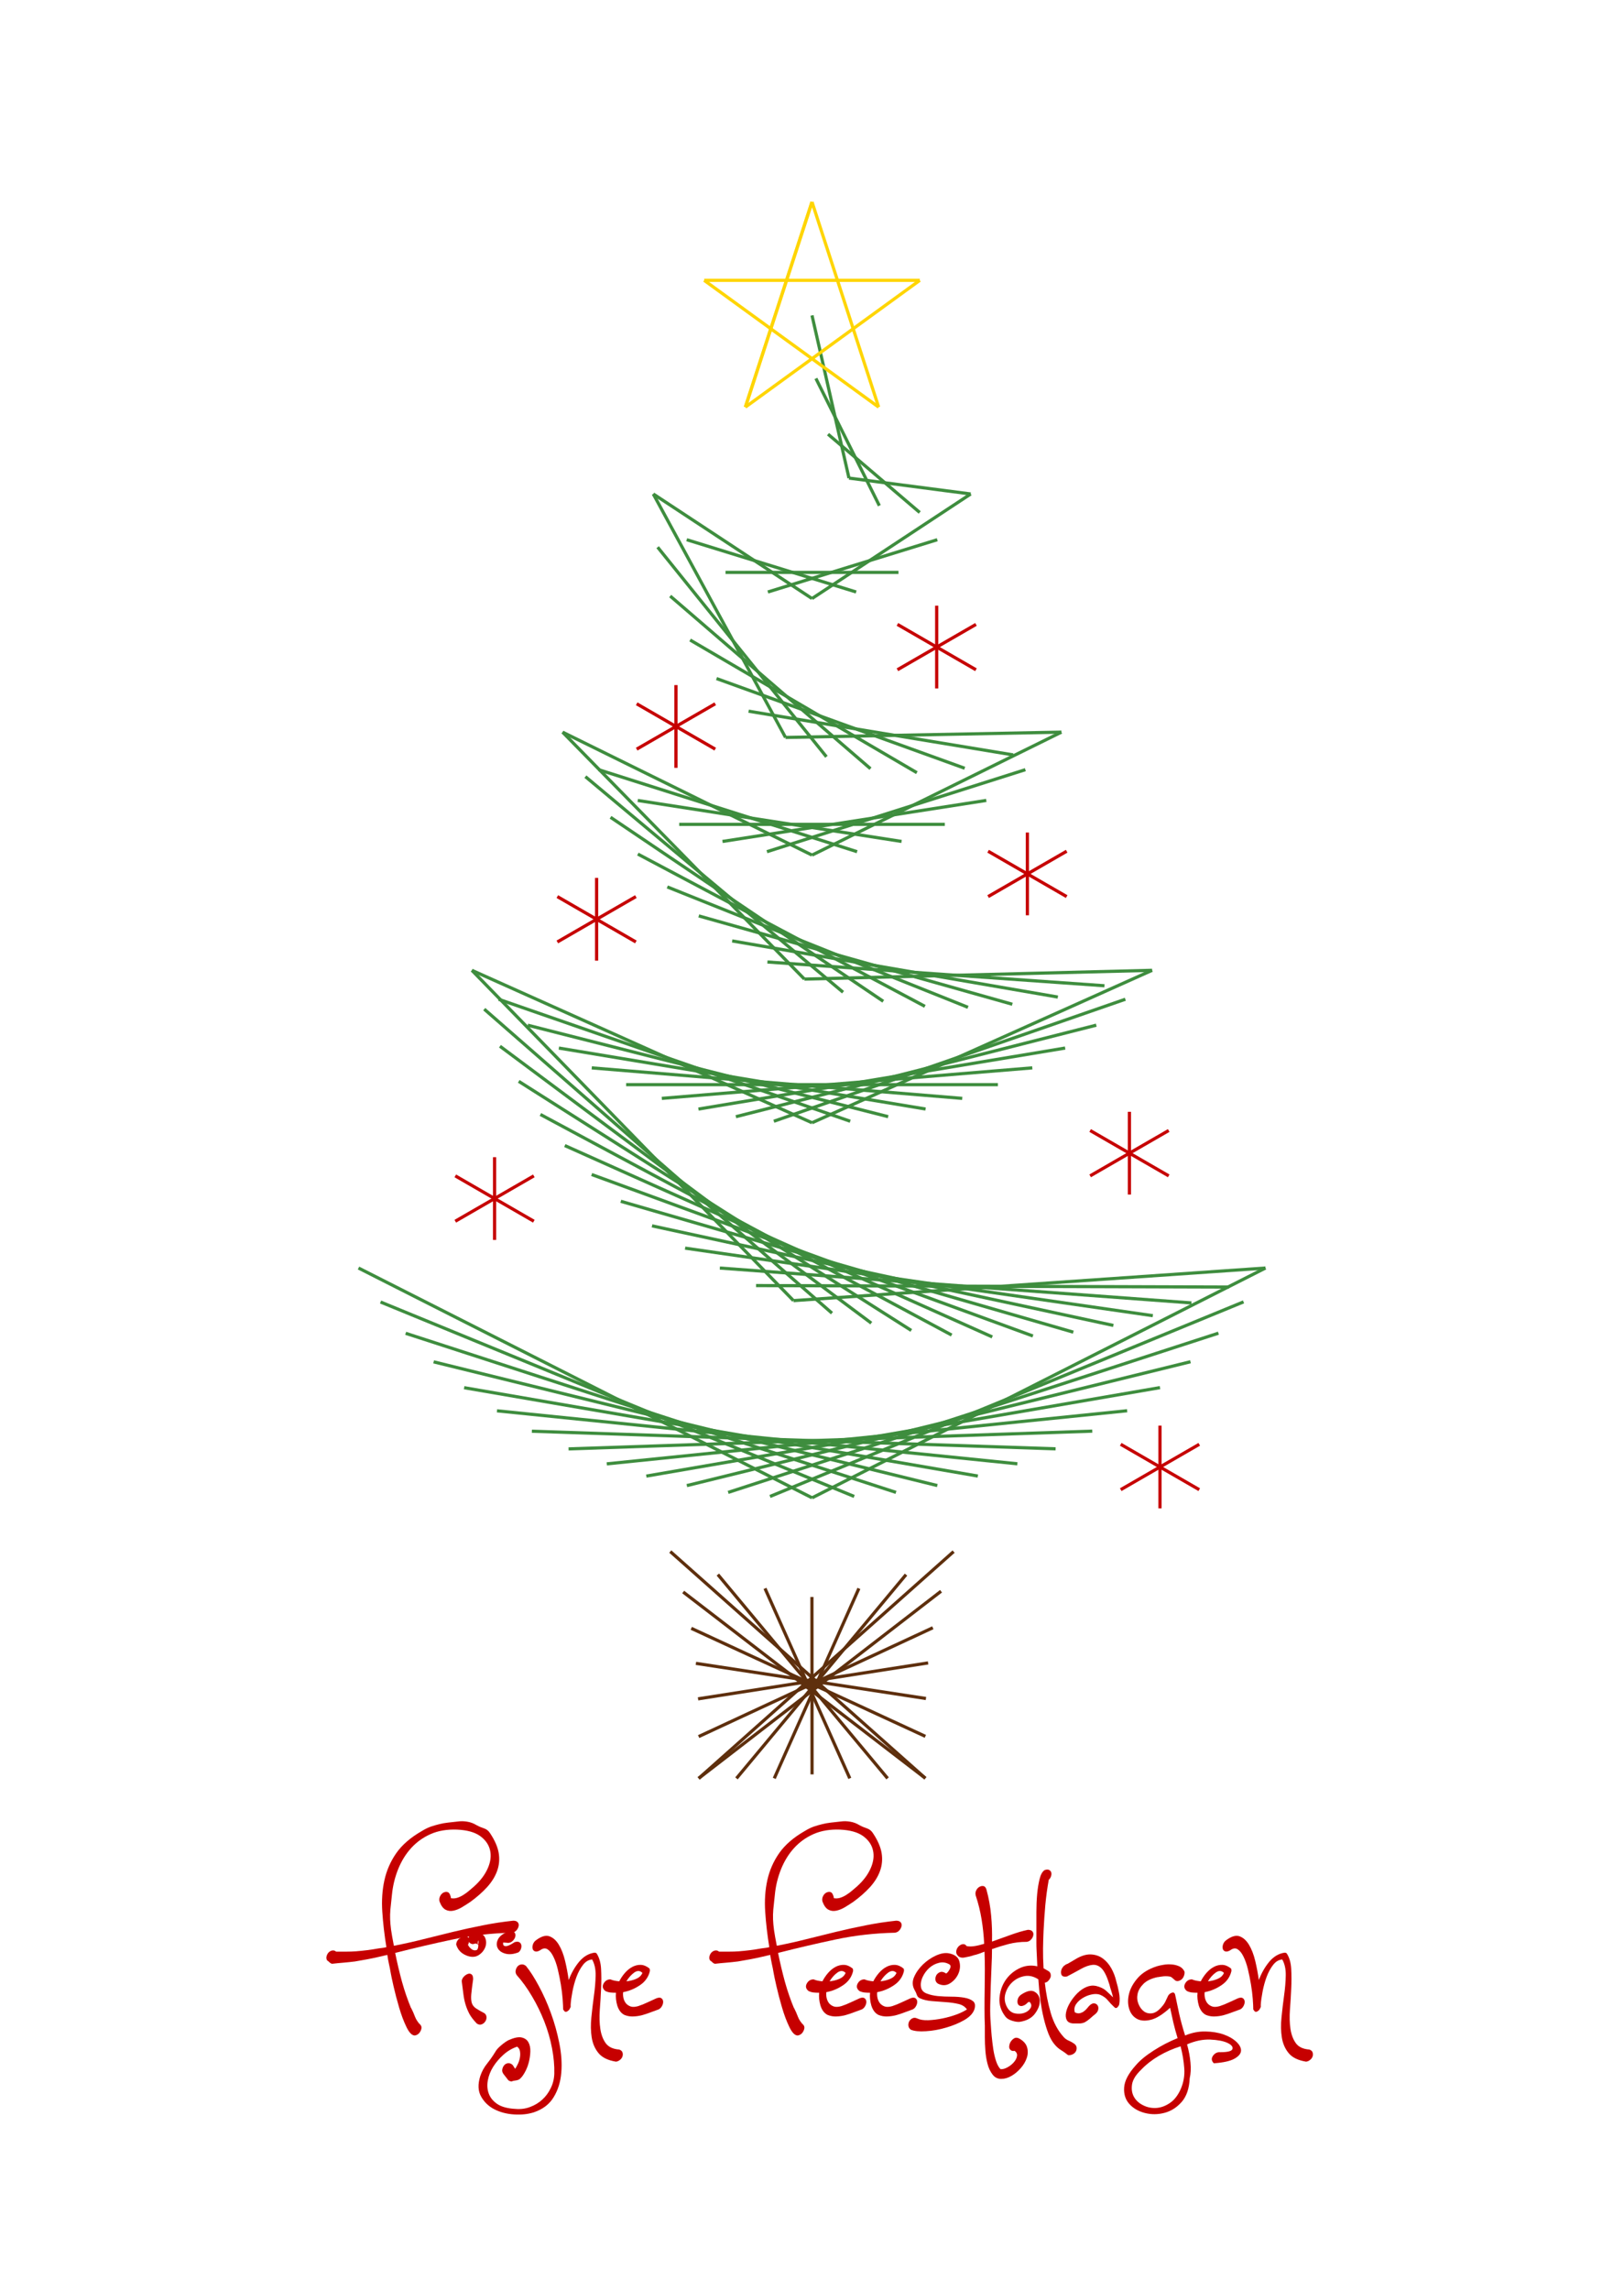 <?xml version="1.0" encoding="UTF-8"?>
<svg xmlns="http://www.w3.org/2000/svg" xmlns:xlink="http://www.w3.org/1999/xlink" width="297.64pt" height="419.53pt" viewBox="0 0 297.64 419.53" version="1.1">
<defs>
<g>
<symbol overflow="visible" id="glyph0-0">
<path style="stroke:none;" d=""/>
</symbol>
<symbol overflow="visible" id="glyph0-1">
<path style="stroke:none;" d="M 0.656 -11.719 C 0.457 -11.957 0.383 -12.223 0.438 -12.516 C 0.5 -12.816 0.617 -13.066 0.797 -13.266 C 0.984 -13.473 1.207 -13.602 1.469 -13.656 C 1.727 -13.719 1.977 -13.648 2.219 -13.453 C 2.812 -13.453 3.414 -13.453 4.031 -13.453 C 4.656 -13.453 5.266 -13.473 5.859 -13.516 C 7.297 -13.629 8.672 -13.805 9.984 -14.047 C 10.223 -14.086 10.461 -14.117 10.703 -14.141 C 10.941 -14.16 11.18 -14.207 11.422 -14.281 C 11.055 -16.551 10.805 -18.711 10.672 -20.766 C 10.535 -22.828 10.664 -24.754 11.062 -26.547 C 11.457 -28.336 12.18 -29.988 13.234 -31.5 C 14.297 -33.02 15.863 -34.375 17.938 -35.562 C 18.531 -35.926 19.086 -36.195 19.609 -36.375 C 20.129 -36.551 20.633 -36.695 21.125 -36.812 C 21.625 -36.938 22.145 -37.031 22.688 -37.094 C 23.227 -37.156 23.836 -37.223 24.516 -37.297 C 25.066 -37.379 25.641 -37.367 26.234 -37.266 C 26.836 -37.172 27.398 -36.961 27.922 -36.641 C 28.359 -36.398 28.816 -36.203 29.297 -36.047 C 29.773 -35.891 30.148 -35.594 30.422 -35.156 C 31.305 -33.832 31.836 -32.602 32.016 -31.469 C 32.191 -30.332 32.086 -29.242 31.703 -28.203 C 31.328 -27.172 30.711 -26.188 29.859 -25.25 C 29.004 -24.32 28 -23.438 26.844 -22.594 C 26.32 -22.238 25.789 -21.898 25.25 -21.578 C 24.719 -21.266 24.191 -21.055 23.672 -20.953 C 23.148 -20.848 22.672 -20.914 22.234 -21.156 C 21.797 -21.395 21.438 -21.895 21.156 -22.656 C 21.082 -22.977 21.113 -23.285 21.25 -23.578 C 21.395 -23.879 21.582 -24.098 21.812 -24.234 C 22.051 -24.379 22.301 -24.43 22.562 -24.391 C 22.82 -24.348 23.016 -24.129 23.141 -23.734 C 23.211 -23.578 23.25 -23.414 23.25 -23.25 C 23.613 -23.176 23.992 -23.195 24.391 -23.312 C 24.785 -23.438 25.172 -23.617 25.547 -23.859 C 25.93 -24.098 26.289 -24.363 26.625 -24.656 C 26.969 -24.957 27.258 -25.207 27.5 -25.406 C 28.656 -26.445 29.488 -27.551 30 -28.719 C 30.52 -29.895 30.66 -31 30.422 -32.031 C 30.18 -33.07 29.57 -33.941 28.594 -34.641 C 27.625 -35.336 26.223 -35.727 24.391 -35.812 C 22.555 -35.883 20.941 -35.613 19.547 -35 C 18.148 -34.383 16.953 -33.523 15.953 -32.422 C 14.961 -31.328 14.164 -30.031 13.562 -28.531 C 12.969 -27.039 12.594 -25.484 12.438 -23.859 C 12.312 -22.734 12.219 -21.844 12.156 -21.188 C 12.102 -20.531 12.086 -19.922 12.109 -19.359 C 12.129 -18.805 12.188 -18.172 12.281 -17.453 C 12.383 -16.734 12.555 -15.758 12.797 -14.531 C 14.629 -14.883 16.453 -15.289 18.266 -15.75 C 20.078 -16.207 21.891 -16.656 23.703 -17.094 C 25.516 -17.531 27.328 -17.926 29.141 -18.281 C 30.953 -18.645 32.797 -18.926 34.672 -19.125 C 35.066 -19.125 35.344 -19.023 35.5 -18.828 C 35.664 -18.629 35.719 -18.391 35.656 -18.109 C 35.594 -17.828 35.453 -17.566 35.234 -17.328 C 35.016 -17.098 34.75 -16.961 34.438 -16.922 C 30.688 -16.836 27.078 -16.426 23.609 -15.688 C 20.141 -14.957 16.613 -14.133 13.031 -13.219 C 13.395 -11.414 13.812 -9.656 14.281 -7.938 C 14.758 -6.227 15.32 -4.598 15.969 -3.047 C 15.926 -3.086 15.906 -3.117 15.906 -3.141 C 15.906 -3.16 15.926 -3.148 15.969 -3.109 C 16.238 -2.586 16.473 -2.055 16.672 -1.516 C 16.879 -0.984 17.203 -0.5 17.641 -0.062 C 17.91 0.219 17.926 0.598 17.688 1.078 C 17.457 1.555 17.102 1.832 16.625 1.906 C 16.102 1.906 15.594 1.383 15.094 0.344 C 14.594 -0.688 14.145 -1.879 13.75 -3.234 C 13.352 -4.586 13.016 -5.879 12.734 -7.109 C 12.453 -8.348 12.273 -9.188 12.203 -9.625 C 12.117 -10.145 12.016 -10.672 11.891 -11.203 C 11.773 -11.742 11.676 -12.297 11.594 -12.859 L 10.047 -12.5 C 9.328 -12.332 8.609 -12.18 7.891 -12.047 C 7.172 -11.91 6.43 -11.781 5.672 -11.656 C 4.992 -11.57 4.305 -11.5 3.609 -11.438 C 2.922 -11.383 2.219 -11.316 1.5 -11.234 C 1.332 -11.234 1.129 -11.352 0.891 -11.594 C 0.648 -11.832 0.57 -11.875 0.656 -11.719 Z M 17.156 -0.297 C 17.195 -0.297 17.227 -0.285 17.25 -0.266 C 17.27 -0.242 17.301 -0.234 17.344 -0.234 C 17.301 -0.273 17.258 -0.297 17.219 -0.297 Z M 17.156 -0.297 "/>
</symbol>
<symbol overflow="visible" id="glyph0-2">
<path style="stroke:none;" d="M 1.203 -16.141 C 1.754 -16.379 2.129 -16.32 2.328 -15.969 C 2.41 -16.238 2.57 -16.484 2.812 -16.703 C 3.051 -16.922 3.348 -17.031 3.703 -17.031 C 4.578 -16.914 5.133 -16.566 5.375 -15.984 C 5.613 -15.41 5.613 -14.82 5.375 -14.219 C 5.133 -13.625 4.719 -13.145 4.125 -12.781 C 3.531 -12.426 2.812 -12.41 1.969 -12.734 C 0.977 -13.129 0.344 -13.805 0.062 -14.766 C 0.102 -15.242 0.32 -15.625 0.719 -15.906 Z M 1.078 -8.078 C 1.117 -8.391 1.258 -8.664 1.5 -8.906 C 1.738 -9.145 1.977 -9.301 2.219 -9.375 C 2.457 -9.457 2.676 -9.43 2.875 -9.297 C 3.07 -9.16 3.172 -8.867 3.172 -8.422 C 3.004 -7.234 2.891 -6.305 2.828 -5.641 C 2.773 -4.984 2.805 -4.457 2.922 -4.062 C 3.047 -3.664 3.297 -3.336 3.672 -3.078 C 4.055 -2.816 4.586 -2.508 5.266 -2.156 C 5.504 -1.957 5.625 -1.707 5.625 -1.406 C 5.625 -1.102 5.531 -0.832 5.344 -0.594 C 5.164 -0.352 4.938 -0.191 4.656 -0.109 C 4.383 -0.035 4.109 -0.098 3.828 -0.297 C 3.223 -0.93 2.77 -1.523 2.469 -2.078 C 2.176 -2.641 1.941 -3.219 1.766 -3.812 C 1.586 -4.414 1.457 -5.066 1.375 -5.766 C 1.289 -6.461 1.191 -7.234 1.078 -8.078 Z M 3.109 -14.828 C 2.785 -14.867 2.547 -15.008 2.391 -15.25 C 2.391 -15.051 2.332 -14.867 2.219 -14.703 C 2.375 -14.391 2.598 -14.125 2.891 -13.906 C 3.191 -13.688 3.504 -13.633 3.828 -13.75 C 4.023 -13.863 4.125 -14.18 4.125 -14.703 C 4.008 -14.828 3.891 -14.891 3.766 -14.891 C 3.723 -14.891 3.703 -14.91 3.703 -14.953 C 3.66 -14.953 3.598 -14.941 3.516 -14.922 C 3.441 -14.898 3.305 -14.867 3.109 -14.828 Z M 4 -14.953 C 4.082 -14.867 4.125 -14.828 4.125 -14.828 C 4.164 -15.141 4.164 -15.348 4.125 -15.453 C 4.082 -15.555 4.039 -15.391 4 -14.953 Z M 4 -14.953 "/>
</symbol>
<symbol overflow="visible" id="glyph0-3">
<path style="stroke:none;" d="M 4.297 -9.141 C 4.098 -9.422 4.031 -9.711 4.094 -10.016 C 4.156 -10.316 4.273 -10.566 4.453 -10.766 C 4.629 -10.961 4.859 -11.078 5.141 -11.109 C 5.422 -11.148 5.703 -11.055 5.984 -10.828 C 6.734 -9.91 7.516 -8.691 8.328 -7.172 C 9.148 -5.66 9.891 -4.004 10.547 -2.203 C 11.203 -0.41 11.719 1.438 12.094 3.344 C 12.477 5.258 12.598 7.051 12.453 8.719 C 12.316 10.395 11.859 11.879 11.078 13.172 C 10.305 14.473 9.102 15.406 7.469 15.969 C 6.395 16.32 5.191 16.457 3.859 16.375 C 2.523 16.301 1.316 15.992 0.234 15.453 C -0.836 14.91 -1.66 14.129 -2.234 13.109 C -2.816 12.098 -2.867 10.836 -2.391 9.328 C -2.109 8.492 -1.688 7.727 -1.125 7.031 C -0.57 6.332 -0.078 5.625 0.359 4.906 C 0.555 4.539 0.914 4.141 1.438 3.703 C 1.957 3.266 2.414 2.945 2.812 2.75 C 3.801 2.312 4.582 2.148 5.156 2.266 C 5.738 2.391 6.16 2.68 6.422 3.141 C 6.68 3.598 6.801 4.164 6.781 4.844 C 6.758 5.52 6.66 6.195 6.484 6.875 C 6.305 7.551 6.055 8.164 5.734 8.719 C 5.422 9.281 5.102 9.68 4.781 9.922 C 4.582 10.047 4.332 10.125 4.031 10.156 C 3.738 10.195 3.488 10.258 3.281 10.344 C 3.082 10.258 2.984 10.227 2.984 10.25 C 2.984 10.27 2.906 10.223 2.75 10.109 L 1.859 8.969 C 1.648 8.688 1.578 8.395 1.641 8.094 C 1.703 7.801 1.82 7.551 2 7.344 C 2.176 7.145 2.406 7.023 2.688 6.984 C 2.969 6.953 3.25 7.055 3.531 7.297 L 4 8.016 C 4.164 7.773 4.336 7.461 4.516 7.078 C 4.691 6.703 4.812 6.316 4.875 5.922 C 4.938 5.523 4.938 5.145 4.875 4.781 C 4.812 4.426 4.641 4.148 4.359 3.953 C 3.441 4.266 2.602 4.758 1.844 5.438 C 1.094 6.113 0.469 6.848 -0.031 7.641 C -0.531 8.441 -0.859 9.281 -1.016 10.156 C -1.172 11.039 -1.109 11.848 -0.828 12.578 C -0.555 13.316 -0.035 13.945 0.734 14.469 C 1.516 14.988 2.625 15.285 4.062 15.359 C 5.02 15.441 5.914 15.32 6.75 15 C 7.594 14.688 8.332 14.238 8.969 13.656 C 9.602 13.082 10.117 12.383 10.516 11.562 C 10.922 10.75 11.141 9.863 11.172 8.906 C 11.211 7.438 11.07 5.875 10.75 4.219 C 10.438 2.562 9.961 0.926 9.328 -0.688 C 8.691 -2.301 7.941 -3.832 7.078 -5.281 C 6.223 -6.738 5.297 -8.023 4.297 -9.141 Z M 3.047 -17.281 C 3.441 -17.281 3.719 -17.176 3.875 -16.969 C 4.039 -16.77 4.094 -16.531 4.031 -16.25 C 3.977 -15.977 3.836 -15.723 3.609 -15.484 C 3.391 -15.242 3.125 -15.102 2.812 -15.062 C 2.656 -15.062 2.492 -15.07 2.328 -15.094 C 2.172 -15.113 1.992 -15.125 1.797 -15.125 C 1.754 -14.77 1.832 -14.562 2.031 -14.5 C 2.227 -14.438 2.457 -14.453 2.719 -14.547 C 2.977 -14.648 3.219 -14.77 3.438 -14.906 C 3.656 -15.051 3.805 -15.145 3.891 -15.188 C 4.242 -15.301 4.52 -15.305 4.719 -15.203 C 4.914 -15.109 5.047 -14.953 5.109 -14.734 C 5.172 -14.516 5.16 -14.273 5.078 -14.016 C 5.004 -13.754 4.848 -13.523 4.609 -13.328 C 3.691 -12.973 2.883 -12.895 2.188 -13.094 C 1.488 -13.289 1.02 -13.641 0.781 -14.141 C 0.539 -14.641 0.578 -15.188 0.891 -15.781 C 1.211 -16.375 1.93 -16.875 3.047 -17.281 Z M 3.047 -17.281 "/>
</symbol>
<symbol overflow="visible" id="glyph0-4">
<path style="stroke:none;" d="M 1.609 -13.688 C 1.254 -13.488 0.957 -13.426 0.719 -13.5 C 0.477 -13.582 0.328 -13.742 0.266 -13.984 C 0.203 -14.223 0.223 -14.492 0.328 -14.797 C 0.43 -15.098 0.617 -15.348 0.891 -15.547 C 1.848 -16.266 2.664 -16.504 3.344 -16.266 C 4.02 -16.023 4.598 -15.504 5.078 -14.703 C 5.555 -13.91 5.938 -12.926 6.219 -11.75 C 6.5 -10.57 6.719 -9.406 6.875 -8.25 C 7.352 -9.52 7.988 -10.633 8.781 -11.594 C 9.582 -12.551 10.52 -13.109 11.594 -13.266 C 11.789 -13.266 11.93 -13.207 12.016 -13.094 C 12.492 -12.332 12.758 -11.383 12.812 -10.25 C 12.875 -9.113 12.875 -7.914 12.812 -6.656 C 12.758 -5.406 12.68 -4.129 12.578 -2.828 C 12.484 -1.535 12.516 -0.363 12.672 0.688 C 12.828 1.738 13.156 2.613 13.656 3.312 C 14.156 4.008 14.984 4.398 16.141 4.484 C 16.461 4.598 16.66 4.773 16.734 5.016 C 16.816 5.254 16.816 5.492 16.734 5.734 C 16.66 5.973 16.516 6.18 16.297 6.359 C 16.078 6.547 15.828 6.66 15.547 6.703 C 14.066 6.461 13 5.941 12.344 5.141 C 11.688 4.348 11.27 3.391 11.094 2.266 C 10.914 1.148 10.895 -0.07 11.031 -1.406 C 11.164 -2.738 11.32 -4.062 11.5 -5.375 C 11.688 -6.695 11.789 -7.938 11.812 -9.094 C 11.832 -10.25 11.617 -11.223 11.172 -12.016 C 10.535 -11.973 9.977 -11.645 9.5 -11.031 C 9.02 -10.414 8.617 -9.676 8.297 -8.812 C 7.984 -7.957 7.738 -7.062 7.562 -6.125 C 7.383 -5.188 7.273 -4.398 7.234 -3.766 L 7.234 -3.234 L 7.172 -3.234 C 7.086 -2.91 6.895 -2.664 6.594 -2.5 C 6.301 -2.344 6.078 -2.445 5.922 -2.812 L 5.859 -2.812 C 5.859 -3.289 5.828 -3.945 5.766 -4.781 C 5.703 -5.613 5.594 -6.5 5.438 -7.438 C 5.281 -8.375 5.094 -9.301 4.875 -10.219 C 4.656 -11.133 4.383 -11.91 4.062 -12.547 C 3.75 -13.191 3.391 -13.641 2.984 -13.891 C 2.586 -14.148 2.129 -14.082 1.609 -13.688 Z M 1.609 -13.688 "/>
</symbol>
<symbol overflow="visible" id="glyph0-5">
<path style="stroke:none;" d="M 0.891 -6.219 C 0.379 -6.613 0.258 -7.07 0.531 -7.594 C 0.812 -8.113 1.234 -8.375 1.797 -8.375 C 2.148 -8.207 2.688 -8.086 3.406 -8.016 C 3.688 -8.566 4.035 -9.082 4.453 -9.562 C 4.867 -10.039 5.328 -10.41 5.828 -10.672 C 6.328 -10.93 6.844 -11.051 7.375 -11.031 C 7.914 -11.008 8.445 -10.781 8.969 -10.344 C 9.008 -10.258 9.031 -10.117 9.031 -9.922 C 8.789 -8.848 8.191 -7.984 7.234 -7.328 C 6.273 -6.672 5.238 -6.238 4.125 -6.031 C 4.082 -5.719 4.098 -5.367 4.172 -4.984 C 4.254 -4.609 4.406 -4.281 4.625 -4 C 4.852 -3.727 5.145 -3.531 5.5 -3.406 C 5.852 -3.289 6.312 -3.312 6.875 -3.469 C 7.469 -3.664 8.035 -3.895 8.578 -4.156 C 9.117 -4.414 9.664 -4.664 10.219 -4.906 C 10.625 -5.062 10.926 -5.066 11.125 -4.922 C 11.32 -4.785 11.43 -4.586 11.453 -4.328 C 11.473 -4.078 11.41 -3.812 11.266 -3.531 C 11.129 -3.25 10.922 -3.031 10.641 -2.875 C 10.16 -2.707 9.66 -2.523 9.141 -2.328 C 8.629 -2.129 8.113 -1.957 7.594 -1.812 C 7.07 -1.676 6.531 -1.598 5.969 -1.578 C 5.414 -1.555 4.879 -1.648 4.359 -1.859 C 4.047 -2.016 3.781 -2.238 3.562 -2.531 C 3.344 -2.832 3.172 -3.18 3.047 -3.578 C 2.93 -3.984 2.852 -4.383 2.812 -4.781 C 2.77 -5.176 2.77 -5.555 2.812 -5.922 C 2.445 -5.922 2.102 -5.938 1.781 -5.969 C 1.469 -6.008 1.172 -6.094 0.891 -6.219 Z M 7.656 -9.562 C 7.219 -10 6.719 -10.02 6.156 -9.625 C 5.602 -9.227 5.125 -8.691 4.719 -8.016 C 5.395 -8.086 6.004 -8.242 6.547 -8.484 C 7.086 -8.723 7.457 -9.082 7.656 -9.562 Z M 7.656 -9.562 "/>
</symbol>
<symbol overflow="visible" id="glyph0-6">
<path style="stroke:none;" d="M 5.5 -7.594 C 5.219 -7.789 5.066 -8.035 5.047 -8.328 C 5.023 -8.629 5.082 -8.898 5.219 -9.141 C 5.363 -9.379 5.566 -9.555 5.828 -9.672 C 6.086 -9.797 6.379 -9.781 6.703 -9.625 L 7 -9.453 C 7.195 -9.523 7.414 -9.781 7.656 -10.219 C 7.895 -10.656 7.875 -10.957 7.594 -11.125 C 7 -11.477 6.367 -11.57 5.703 -11.406 C 5.047 -11.25 4.457 -10.941 3.938 -10.484 C 3.426 -10.023 3.02 -9.477 2.719 -8.844 C 2.414 -8.207 2.305 -7.594 2.391 -7 C 2.473 -6.438 2.812 -6.035 3.406 -5.797 C 4 -5.555 4.695 -5.395 5.5 -5.312 C 6.301 -5.238 7.141 -5.203 8.016 -5.203 C 8.891 -5.203 9.664 -5.141 10.344 -5.016 C 11.02 -4.898 11.547 -4.691 11.922 -4.391 C 12.305 -4.098 12.398 -3.609 12.203 -2.922 C 11.961 -2.172 11.344 -1.504 10.344 -0.922 C 9.344 -0.348 8.223 0.113 6.984 0.469 C 5.754 0.832 4.531 1.051 3.312 1.125 C 2.102 1.207 1.176 1.113 0.531 0.844 C 0.258 0.633 0.113 0.379 0.094 0.078 C 0.07 -0.211 0.129 -0.477 0.266 -0.719 C 0.41 -0.957 0.609 -1.133 0.859 -1.25 C 1.117 -1.375 1.41 -1.359 1.734 -1.203 C 2.254 -0.961 2.93 -0.859 3.766 -0.891 C 4.598 -0.93 5.461 -1.039 6.359 -1.219 C 7.266 -1.406 8.113 -1.645 8.906 -1.938 C 9.707 -2.238 10.348 -2.551 10.828 -2.875 C 10.461 -3.383 9.93 -3.719 9.234 -3.875 C 8.535 -4.039 7.766 -4.148 6.922 -4.203 C 6.086 -4.266 5.254 -4.328 4.422 -4.391 C 3.586 -4.453 2.852 -4.625 2.219 -4.906 C 1.938 -5.02 1.742 -5.227 1.641 -5.531 C 1.547 -5.832 1.414 -6.117 1.25 -6.391 C 0.812 -7.148 0.77 -7.945 1.125 -8.781 C 1.488 -9.625 2.031 -10.395 2.75 -11.094 C 3.469 -11.789 4.266 -12.336 5.141 -12.734 C 6.016 -13.129 6.789 -13.27 7.469 -13.156 C 8.551 -12.957 9.203 -12.477 9.422 -11.719 C 9.641 -10.957 9.586 -10.195 9.266 -9.438 C 8.941 -8.688 8.43 -8.094 7.734 -7.656 C 7.047 -7.219 6.301 -7.195 5.5 -7.594 Z M 5.5 -7.594 "/>
</symbol>
<symbol overflow="visible" id="glyph0-7">
<path style="stroke:none;" d="M 0.594 -13.094 C 0.52 -13.375 0.539 -13.648 0.656 -13.922 C 0.781 -14.203 0.953 -14.422 1.172 -14.578 C 1.391 -14.742 1.617 -14.828 1.859 -14.828 C 2.098 -14.828 2.297 -14.707 2.453 -14.469 C 2.891 -14.383 3.375 -14.383 3.906 -14.469 C 4.445 -14.551 5.035 -14.691 5.672 -14.891 C 5.598 -16.398 5.441 -17.891 5.203 -19.359 C 4.961 -20.836 4.602 -22.297 4.125 -23.734 C 4.039 -24.055 4.066 -24.363 4.203 -24.656 C 4.348 -24.957 4.539 -25.176 4.781 -25.312 C 5.02 -25.457 5.27 -25.508 5.531 -25.469 C 5.789 -25.426 5.977 -25.207 6.094 -24.812 C 6.531 -23.219 6.816 -21.629 6.953 -20.047 C 7.098 -18.473 7.148 -16.891 7.109 -15.297 C 8.266 -15.703 9.41 -16.113 10.547 -16.531 C 11.68 -16.945 12.727 -17.254 13.688 -17.453 C 14.082 -17.453 14.359 -17.352 14.516 -17.156 C 14.68 -16.957 14.734 -16.719 14.672 -16.438 C 14.617 -16.156 14.477 -15.895 14.25 -15.656 C 14.031 -15.414 13.766 -15.281 13.453 -15.25 C 12.297 -15.25 11.207 -15.117 10.188 -14.859 C 9.176 -14.598 8.148 -14.285 7.109 -13.922 C 7.109 -12.93 7.078 -11.848 7.016 -10.672 C 6.961 -9.492 6.914 -8.305 6.875 -7.109 C 6.832 -5.922 6.801 -4.738 6.781 -3.562 C 6.758 -2.383 6.789 -1.297 6.875 -0.297 C 6.914 0.379 6.973 1.133 7.047 1.969 C 7.129 2.812 7.227 3.629 7.344 4.422 C 7.469 5.223 7.641 5.953 7.859 6.609 C 8.078 7.266 8.348 7.754 8.672 8.078 C 9.066 8.109 9.492 7.992 9.953 7.734 C 10.41 7.484 10.797 7.176 11.109 6.812 C 11.43 6.457 11.625 6.078 11.688 5.672 C 11.75 5.273 11.598 4.957 11.234 4.719 C 10.879 4.801 10.602 4.711 10.406 4.453 C 10.207 4.191 10.207 3.801 10.406 3.281 L 10.578 2.984 C 10.773 2.711 10.992 2.516 11.234 2.391 C 11.473 2.273 11.754 2.297 12.078 2.453 C 12.867 2.891 13.352 3.426 13.531 4.062 C 13.719 4.695 13.703 5.344 13.484 6 C 13.266 6.664 12.895 7.297 12.375 7.891 C 11.852 8.484 11.285 8.957 10.672 9.312 C 10.055 9.676 9.426 9.859 8.781 9.859 C 8.145 9.859 7.629 9.602 7.234 9.094 C 6.797 8.531 6.477 7.859 6.281 7.078 C 6.082 6.305 5.953 5.5 5.891 4.656 C 5.828 3.82 5.797 3.004 5.797 2.203 C 5.797 1.41 5.797 0.719 5.797 0.125 C 5.754 -0.832 5.734 -1.898 5.734 -3.078 C 5.734 -4.254 5.742 -5.438 5.766 -6.625 C 5.785 -7.82 5.797 -9.008 5.797 -10.188 C 5.797 -11.363 5.773 -12.453 5.734 -13.453 C 5.422 -13.328 5.094 -13.203 4.75 -13.078 C 4.414 -12.961 4.086 -12.867 3.766 -12.797 C 3.285 -12.629 2.707 -12.488 2.031 -12.375 C 1.352 -12.258 0.875 -12.5 0.594 -13.094 Z M 0.594 -13.094 "/>
</symbol>
<symbol overflow="visible" id="glyph0-8">
<path style="stroke:none;" d="M 8.375 -28.391 C 8.727 -28.516 9.004 -28.523 9.203 -28.422 C 9.398 -28.328 9.531 -28.176 9.594 -27.969 C 9.656 -27.77 9.645 -27.539 9.562 -27.281 C 9.488 -27.031 9.348 -26.805 9.141 -26.609 C 8.867 -25.086 8.66 -23.562 8.516 -22.031 C 8.379 -20.5 8.27 -18.895 8.188 -17.219 C 8.145 -16.258 8.113 -15.203 8.094 -14.047 C 8.082 -12.891 8.113 -11.676 8.188 -10.406 L 9.141 -9.859 C 9.348 -9.703 9.469 -9.504 9.5 -9.266 C 9.539 -9.023 9.508 -8.805 9.406 -8.609 C 9.312 -8.41 9.18 -8.227 9.016 -8.062 C 8.859 -7.906 8.66 -7.805 8.422 -7.766 C 8.629 -5.859 8.988 -4.016 9.5 -2.234 C 10.02 -0.461 10.801 1 11.844 2.156 C 12.113 2.469 12.438 2.703 12.812 2.859 C 13.195 3.023 13.551 3.227 13.875 3.469 C 14.113 3.664 14.238 3.895 14.25 4.156 C 14.27 4.414 14.211 4.656 14.078 4.875 C 13.941 5.094 13.742 5.258 13.484 5.375 C 13.223 5.5 12.953 5.539 12.672 5.5 C 12.273 5.176 11.867 4.883 11.453 4.625 C 11.035 4.375 10.664 4.066 10.344 3.703 C 9.863 3.18 9.453 2.492 9.109 1.641 C 8.773 0.785 8.477 -0.176 8.219 -1.25 C 7.957 -2.332 7.75 -3.477 7.594 -4.688 C 7.438 -5.906 7.316 -7.133 7.234 -8.375 C 6.398 -8.926 5.551 -9.125 4.688 -8.969 C 3.832 -8.812 3.094 -8.441 2.469 -7.859 C 1.852 -7.285 1.426 -6.578 1.188 -5.734 C 0.957 -4.898 1.062 -4.082 1.5 -3.281 C 1.852 -2.645 2.336 -2.266 2.953 -2.141 C 3.578 -2.023 4.145 -2.055 4.656 -2.234 C 5.176 -2.422 5.555 -2.711 5.797 -3.109 C 6.035 -3.504 5.977 -3.883 5.625 -4.25 C 5.457 -4.25 5.312 -4.176 5.188 -4.031 C 5.07 -3.895 4.938 -3.785 4.781 -3.703 C 4.426 -3.504 4.129 -3.441 3.891 -3.516 C 3.648 -3.598 3.5 -3.758 3.438 -4 C 3.375 -4.238 3.391 -4.508 3.484 -4.812 C 3.586 -5.113 3.781 -5.363 4.062 -5.562 C 5.133 -6.281 5.969 -6.457 6.562 -6.094 C 7.164 -5.738 7.477 -5.191 7.5 -4.453 C 7.52 -3.711 7.227 -2.93 6.625 -2.109 C 6.031 -1.297 5.098 -0.789 3.828 -0.594 C 3.461 -0.551 2.988 -0.617 2.406 -0.797 C 1.832 -0.984 1.43 -1.234 1.203 -1.547 C 0.398 -2.586 0.035 -3.707 0.109 -4.906 C 0.191 -6.102 0.539 -7.176 1.156 -8.125 C 1.781 -9.082 2.617 -9.828 3.672 -10.359 C 4.734 -10.898 5.859 -11.035 7.047 -10.766 C 7.016 -11.484 6.988 -12.051 6.969 -12.469 C 6.945 -12.883 6.926 -13.312 6.906 -13.75 C 6.883 -14.188 6.875 -14.68 6.875 -15.234 C 6.875 -15.797 6.875 -16.555 6.875 -17.516 C 6.875 -18.473 6.875 -19.531 6.875 -20.688 C 6.875 -21.844 6.922 -22.945 7.016 -24 C 7.117 -25.062 7.27 -25.988 7.469 -26.781 C 7.664 -27.582 7.969 -28.117 8.375 -28.391 Z M 8.375 -28.391 "/>
</symbol>
<symbol overflow="visible" id="glyph0-9">
<path style="stroke:none;" d="M 1.141 -10.938 C 1.254 -11.062 1.43 -11.16 1.672 -11.234 L 3.406 -12.25 C 4.363 -12.77 5.238 -13 6.031 -12.938 C 6.832 -12.883 7.531 -12.633 8.125 -12.188 C 8.727 -11.75 9.238 -11.16 9.656 -10.422 C 10.07 -9.691 10.379 -8.891 10.578 -8.016 C 10.773 -7.367 10.941 -6.676 11.078 -5.938 C 11.223 -5.207 11.238 -4.504 11.125 -3.828 C 11.082 -3.629 10.969 -3.438 10.781 -3.25 C 10.602 -3.07 10.414 -3.082 10.219 -3.281 C 9.781 -3.688 9.379 -4.109 9.016 -4.547 C 8.66 -4.984 8.188 -5.32 7.594 -5.562 C 7.156 -5.719 6.645 -5.734 6.062 -5.609 C 5.488 -5.492 4.941 -5.273 4.422 -4.953 C 3.898 -4.641 3.488 -4.254 3.188 -3.797 C 2.895 -3.336 2.828 -2.848 2.984 -2.328 C 3.305 -2.172 3.602 -2.117 3.875 -2.172 C 4.156 -2.234 4.406 -2.344 4.625 -2.5 C 4.852 -2.664 5.055 -2.859 5.234 -3.078 C 5.41 -3.297 5.578 -3.484 5.734 -3.641 C 6.055 -3.922 6.348 -4.031 6.609 -3.969 C 6.867 -3.914 7.055 -3.785 7.172 -3.578 C 7.297 -3.379 7.328 -3.129 7.266 -2.828 C 7.203 -2.535 7.031 -2.27 6.75 -2.031 C 6.438 -1.789 6.129 -1.531 5.828 -1.25 C 5.523 -0.977 5.195 -0.738 4.844 -0.531 C 4.52 -0.375 4.176 -0.297 3.812 -0.297 C 3.457 -0.297 3.082 -0.297 2.688 -0.297 C 2.094 -0.336 1.695 -0.547 1.5 -0.922 C 1.301 -1.305 1.258 -1.773 1.375 -2.328 C 1.488 -2.891 1.734 -3.488 2.109 -4.125 C 2.492 -4.758 2.938 -5.328 3.438 -5.828 C 3.938 -6.328 4.484 -6.707 5.078 -6.969 C 5.68 -7.227 6.281 -7.297 6.875 -7.172 C 7.676 -6.973 8.285 -6.68 8.703 -6.297 C 9.117 -5.922 9.547 -5.516 9.984 -5.078 C 9.898 -5.473 9.789 -5.867 9.656 -6.266 C 9.52 -6.672 9.41 -7.051 9.328 -7.406 C 8.891 -8.844 8.422 -9.82 7.922 -10.344 C 7.422 -10.863 6.852 -11.094 6.219 -11.031 C 5.582 -10.969 4.875 -10.719 4.094 -10.281 C 3.312 -9.844 2.461 -9.383 1.547 -8.906 C 0.91 -8.789 0.551 -8.961 0.469 -9.422 C 0.395 -9.879 0.52 -10.305 0.844 -10.703 L 1.078 -10.938 Z M 1.141 -10.938 "/>
</symbol>
<symbol overflow="visible" id="glyph0-10">
<path style="stroke:none;" d="M 10.469 -9.797 C 10.5 -9.523 10.461 -9.258 10.359 -9 C 10.266 -8.738 10.117 -8.523 9.922 -8.359 C 9.723 -8.203 9.504 -8.102 9.266 -8.062 C 9.023 -8.031 8.805 -8.113 8.609 -8.312 C 8.566 -8.352 8.469 -8.441 8.312 -8.578 C 8.156 -8.711 8.035 -8.801 7.953 -8.844 C 7.828 -8.883 7.645 -8.914 7.406 -8.938 C 7.164 -8.957 6.914 -8.957 6.656 -8.938 C 6.406 -8.914 6.172 -8.883 5.953 -8.844 C 5.734 -8.801 5.582 -8.781 5.5 -8.781 C 4.383 -8.539 3.535 -8.133 2.953 -7.562 C 2.379 -6.988 2.02 -6.379 1.875 -5.734 C 1.738 -5.098 1.789 -4.477 2.031 -3.875 C 2.27 -3.281 2.609 -2.82 3.047 -2.5 C 3.484 -2.188 4 -2.078 4.594 -2.172 C 5.195 -2.273 5.816 -2.727 6.453 -3.531 C 6.691 -3.812 6.879 -4.109 7.016 -4.422 C 7.16 -4.742 7.312 -5.062 7.469 -5.375 C 7.633 -5.656 7.875 -5.844 8.188 -5.938 C 8.508 -6.039 8.707 -5.875 8.781 -5.438 C 8.988 -4.406 9.227 -3.27 9.5 -2.031 C 9.781 -0.789 10.141 0.52 10.578 1.906 C 11.816 1.395 13.051 1.148 14.281 1.172 C 15.52 1.191 16.625 1.367 17.594 1.703 C 18.57 2.047 19.359 2.492 19.953 3.047 C 20.555 3.609 20.848 4.156 20.828 4.688 C 20.805 5.227 20.406 5.719 19.625 6.156 C 18.852 6.594 17.594 6.875 15.844 7 C 15.406 6.562 15.352 6.102 15.688 5.625 C 16.031 5.145 16.477 4.926 17.031 4.969 C 18.426 4.969 19.172 4.766 19.266 4.359 C 19.367 3.961 19.051 3.594 18.312 3.25 C 17.582 2.914 16.539 2.719 15.188 2.656 C 13.832 2.602 12.414 2.895 10.938 3.531 C 11.258 4.688 11.469 5.801 11.562 6.875 C 11.664 7.945 11.617 8.906 11.422 9.75 C 11.336 11.613 10.848 13.055 9.953 14.078 C 9.055 15.098 8.008 15.766 6.812 16.078 C 5.613 16.398 4.414 16.41 3.219 16.109 C 2.031 15.805 1.078 15.254 0.359 14.453 C -0.359 13.66 -0.676 12.656 -0.594 11.438 C -0.52 10.227 0.191 8.867 1.547 7.359 C 2.305 6.473 3.383 5.582 4.781 4.688 C 6.176 3.789 7.648 3.023 9.203 2.391 C 8.891 1.359 8.629 0.406 8.422 -0.469 C 8.223 -1.352 8.023 -2.254 7.828 -3.172 C 6.473 -1.93 5.273 -1.191 4.234 -0.953 C 3.203 -0.711 2.348 -0.789 1.672 -1.188 C 0.992 -1.594 0.535 -2.223 0.297 -3.078 C 0.055 -3.93 0.066 -4.848 0.328 -5.828 C 0.586 -6.805 1.125 -7.754 1.938 -8.672 C 2.758 -9.586 3.906 -10.285 5.375 -10.766 C 5.738 -10.879 6.16 -10.973 6.641 -11.047 C 7.117 -11.129 7.602 -11.148 8.094 -11.109 C 8.594 -11.078 9.062 -10.961 9.5 -10.766 C 9.938 -10.566 10.258 -10.242 10.469 -9.797 Z M 9.75 11.781 C 10.301 10.539 10.523 9.254 10.422 7.922 C 10.328 6.586 10.102 5.242 9.75 3.891 C 8.352 4.328 7.023 4.91 5.766 5.641 C 4.516 6.379 3.43 7.227 2.516 8.188 C 1.555 9.102 1.004 9.988 0.859 10.844 C 0.723 11.707 0.832 12.469 1.188 13.125 C 1.551 13.781 2.102 14.297 2.844 14.672 C 3.582 15.055 4.379 15.227 5.234 15.188 C 6.086 15.145 6.922 14.852 7.734 14.312 C 8.555 13.781 9.227 12.938 9.75 11.781 Z M 9.75 11.781 "/>
</symbol>
</g>
<clipPath id="clip1">
  <path d="M 65.406 224 L 158 224 L 158 283 L 65.406 283 Z M 65.406 224 "/>
</clipPath>
<clipPath id="clip2">
  <path d="M 65.406 230 L 165 230 L 165 283 L 65.406 283 Z M 65.406 230 "/>
</clipPath>
<clipPath id="clip3">
  <path d="M 132 230 L 232.234 230 L 232.234 283 L 132 283 Z M 132 230 "/>
</clipPath>
<clipPath id="clip4">
  <path d="M 140 224 L 232.234 224 L 232.234 283 L 140 283 Z M 140 224 "/>
</clipPath>
<clipPath id="clip5">
  <path d="M 137 224 L 232.234 224 L 232.234 247 L 137 247 Z M 137 224 "/>
</clipPath>
<clipPath id="clip6">
  <path d="M 130 227 L 232.234 227 L 232.234 245 L 130 245 Z M 130 227 "/>
</clipPath>
<clipPath id="clip7">
  <path d="M 128 36.25 L 158 36.25 L 158 83 L 128 83 Z M 128 36.25 "/>
</clipPath>
<clipPath id="clip8">
  <path d="M 140 36.25 L 170 36.25 L 170 83 L 140 83 Z M 140 36.25 "/>
</clipPath>
<clipPath id="clip9">
  <path d="M 128 36.25 L 158 36.25 L 158 83 L 128 83 Z M 128 36.25 "/>
</clipPath>
<clipPath id="clip10">
  <path d="M 114 276 L 178 276 L 178 326.559 L 114 326.559 Z M 114 276 "/>
</clipPath>
<clipPath id="clip11">
  <path d="M 123 280 L 171 280 L 171 326.559 L 123 326.559 Z M 123 280 "/>
</clipPath>
<clipPath id="clip12">
  <path d="M 131 282 L 165 282 L 165 326.559 L 131 326.559 Z M 131 282 "/>
</clipPath>
<clipPath id="clip13">
  <path d="M 140 284 L 158 284 L 158 326.559 L 140 326.559 Z M 140 284 "/>
</clipPath>
<clipPath id="clip14">
  <path d="M 133 282 L 166 282 L 166 326.559 L 133 326.559 Z M 133 282 "/>
</clipPath>
<clipPath id="clip15">
  <path d="M 126 280 L 175 280 L 175 326.559 L 126 326.559 Z M 126 280 "/>
</clipPath>
<clipPath id="clip16">
  <path d="M 119 276 L 184 276 L 184 326.559 L 119 326.559 Z M 119 276 "/>
</clipPath>
<clipPath id="clip17">
  <path d="M 119 283 L 181 283 L 181 326.559 L 119 326.559 Z M 119 283 "/>
</clipPath>
<clipPath id="clip18">
  <path d="M 119 289 L 180 289 L 180 326.559 L 119 326.559 Z M 119 289 "/>
</clipPath>
<clipPath id="clip19">
  <path d="M 118 290 L 178 290 L 178 326.559 L 118 326.559 Z M 118 290 "/>
</clipPath>
<clipPath id="clip20">
  <path d="M 116 283 L 178 283 L 178 326.559 L 116 326.559 Z M 116 283 "/>
</clipPath>
</defs>
<g id="surface1">
<g clip-path="url(#clip1)" clip-rule="nonzero">
<path style="fill:none;stroke-width:0.399;stroke-linecap:butt;stroke-linejoin:miter;stroke:rgb(24.315%,55.292%,24.315%);stroke-opacity:1;stroke-miterlimit:10;" d="M -56.695 -0.001 L 0.011 -28.719 " transform="matrix(1.466,0,0,-1.466,148.82,232.315)"/>
</g>
<g clip-path="url(#clip2)" clip-rule="nonzero">
<path style="fill:none;stroke-width:0.399;stroke-linecap:butt;stroke-linejoin:miter;stroke:rgb(24.315%,55.292%,24.315%);stroke-opacity:1;stroke-miterlimit:10;" d="M -53.937 -4.248 L 5.273 -28.549 " transform="matrix(1.466,0,0,-1.466,148.82,232.315)"/>
</g>
<path style="fill:none;stroke-width:0.399;stroke-linecap:butt;stroke-linejoin:miter;stroke:rgb(24.315%,55.292%,24.315%);stroke-opacity:1;stroke-miterlimit:10;" d="M -50.799 -8.159 L 10.5 -28.04 " transform="matrix(1.466,0,0,-1.466,148.82,232.315)"/>
<path style="fill:none;stroke-width:0.399;stroke-linecap:butt;stroke-linejoin:miter;stroke:rgb(24.315%,55.292%,24.315%);stroke-opacity:1;stroke-miterlimit:10;" d="M -47.303 -11.726 L 15.666 -27.187 " transform="matrix(1.466,0,0,-1.466,148.82,232.315)"/>
<path style="fill:none;stroke-width:0.399;stroke-linecap:butt;stroke-linejoin:miter;stroke:rgb(24.315%,55.292%,24.315%);stroke-opacity:1;stroke-miterlimit:10;" d="M -43.488 -14.956 L 20.734 -25.999 " transform="matrix(1.466,0,0,-1.466,148.82,232.315)"/>
<path style="fill:none;stroke-width:0.399;stroke-linecap:butt;stroke-linejoin:miter;stroke:rgb(24.315%,55.292%,24.315%);stroke-opacity:1;stroke-miterlimit:10;" d="M -39.383 -17.846 L 25.673 -24.467 " transform="matrix(1.466,0,0,-1.466,148.82,232.315)"/>
<path style="fill:none;stroke-width:0.399;stroke-linecap:butt;stroke-linejoin:miter;stroke:rgb(24.315%,55.292%,24.315%);stroke-opacity:1;stroke-miterlimit:10;" d="M -35.021 -20.396 L 30.453 -22.597 " transform="matrix(1.466,0,0,-1.466,148.82,232.315)"/>
<path style="fill:none;stroke-width:0.399;stroke-linecap:butt;stroke-linejoin:miter;stroke:rgb(24.315%,55.292%,24.315%);stroke-opacity:1;stroke-miterlimit:10;" d="M -30.433 -22.605 L 35.038 -20.385 " transform="matrix(1.466,0,0,-1.466,148.82,232.315)"/>
<path style="fill:none;stroke-width:0.399;stroke-linecap:butt;stroke-linejoin:miter;stroke:rgb(24.315%,55.292%,24.315%);stroke-opacity:1;stroke-miterlimit:10;" d="M -25.656 -24.475 L 39.399 -17.836 " transform="matrix(1.466,0,0,-1.466,148.82,232.315)"/>
<path style="fill:none;stroke-width:0.399;stroke-linecap:butt;stroke-linejoin:miter;stroke:rgb(24.315%,55.292%,24.315%);stroke-opacity:1;stroke-miterlimit:10;" d="M -20.714 -26.004 L 43.505 -14.945 " transform="matrix(1.466,0,0,-1.466,148.82,232.315)"/>
<path style="fill:none;stroke-width:0.399;stroke-linecap:butt;stroke-linejoin:miter;stroke:rgb(24.315%,55.292%,24.315%);stroke-opacity:1;stroke-miterlimit:10;" d="M -15.647 -27.192 L 47.318 -11.713 " transform="matrix(1.466,0,0,-1.466,148.82,232.315)"/>
<path style="fill:none;stroke-width:0.399;stroke-linecap:butt;stroke-linejoin:miter;stroke:rgb(24.315%,55.292%,24.315%);stroke-opacity:1;stroke-miterlimit:10;" d="M -10.481 -28.042 L 50.81 -8.143 " transform="matrix(1.466,0,0,-1.466,148.82,232.315)"/>
<g clip-path="url(#clip3)" clip-rule="nonzero">
<path style="fill:none;stroke-width:0.399;stroke-linecap:butt;stroke-linejoin:miter;stroke:rgb(24.315%,55.292%,24.315%);stroke-opacity:1;stroke-miterlimit:10;" d="M -5.251 -28.551 L 53.949 -4.232 " transform="matrix(1.466,0,0,-1.466,148.82,232.315)"/>
</g>
<g clip-path="url(#clip4)" clip-rule="nonzero">
<path style="fill:none;stroke-width:0.399;stroke-linecap:butt;stroke-linejoin:miter;stroke:rgb(24.315%,55.292%,24.315%);stroke-opacity:1;stroke-miterlimit:10;" d="M 0.011 -28.719 L 56.693 -0.001 " transform="matrix(1.466,0,0,-1.466,148.82,232.315)"/>
</g>
<g clip-path="url(#clip5)" clip-rule="nonzero">
<path style="fill:none;stroke-width:0.399;stroke-linecap:butt;stroke-linejoin:miter;stroke:rgb(24.315%,55.292%,24.315%);stroke-opacity:1;stroke-miterlimit:10;" d="M 56.693 -0.001 L -2.315 -4.075 " transform="matrix(1.466,0,0,-1.466,148.82,232.315)"/>
</g>
<g clip-path="url(#clip6)" clip-rule="nonzero">
<path style="fill:none;stroke-width:0.399;stroke-linecap:butt;stroke-linejoin:miter;stroke:rgb(24.315%,55.292%,24.315%);stroke-opacity:1;stroke-miterlimit:10;" d="M 52.143 -2.38 L -6.996 -2.194 " transform="matrix(1.466,0,0,-1.466,148.82,232.315)"/>
</g>
<path style="fill:none;stroke-width:0.399;stroke-linecap:butt;stroke-linejoin:miter;stroke:rgb(24.315%,55.292%,24.315%);stroke-opacity:1;stroke-miterlimit:10;" d="M 47.438 -4.362 L -11.522 -0.004 " transform="matrix(1.466,0,0,-1.466,148.82,232.315)"/>
<path style="fill:none;stroke-width:0.399;stroke-linecap:butt;stroke-linejoin:miter;stroke:rgb(24.315%,55.292%,24.315%);stroke-opacity:1;stroke-miterlimit:10;" d="M 42.607 -5.958 L -15.865 2.485 " transform="matrix(1.466,0,0,-1.466,148.82,232.315)"/>
<path style="fill:none;stroke-width:0.399;stroke-linecap:butt;stroke-linejoin:miter;stroke:rgb(24.315%,55.292%,24.315%);stroke-opacity:1;stroke-miterlimit:10;" d="M 37.676 -7.176 L -20 5.269 " transform="matrix(1.466,0,0,-1.466,148.82,232.315)"/>
<path style="fill:none;stroke-width:0.399;stroke-linecap:butt;stroke-linejoin:miter;stroke:rgb(24.315%,55.292%,24.315%);stroke-opacity:1;stroke-miterlimit:10;" d="M 32.67 -8.018 L -23.903 8.338 " transform="matrix(1.466,0,0,-1.466,148.82,232.315)"/>
<path style="fill:none;stroke-width:0.399;stroke-linecap:butt;stroke-linejoin:miter;stroke:rgb(24.315%,55.292%,24.315%);stroke-opacity:1;stroke-miterlimit:10;" d="M 27.615 -8.495 L -27.545 11.684 " transform="matrix(1.466,0,0,-1.466,148.82,232.315)"/>
<path style="fill:none;stroke-width:0.399;stroke-linecap:butt;stroke-linejoin:miter;stroke:rgb(24.315%,55.292%,24.315%);stroke-opacity:1;stroke-miterlimit:10;" d="M 22.535 -8.612 L -30.905 15.305 " transform="matrix(1.466,0,0,-1.466,148.82,232.315)"/>
<path style="fill:none;stroke-width:0.399;stroke-linecap:butt;stroke-linejoin:miter;stroke:rgb(24.315%,55.292%,24.315%);stroke-opacity:1;stroke-miterlimit:10;" d="M 17.459 -8.378 L -33.953 19.19 " transform="matrix(1.466,0,0,-1.466,148.82,232.315)"/>
<path style="fill:none;stroke-width:0.399;stroke-linecap:butt;stroke-linejoin:miter;stroke:rgb(24.315%,55.292%,24.315%);stroke-opacity:1;stroke-miterlimit:10;" d="M 12.411 -7.802 L -36.662 23.33 " transform="matrix(1.466,0,0,-1.466,148.82,232.315)"/>
<path style="fill:none;stroke-width:0.399;stroke-linecap:butt;stroke-linejoin:miter;stroke:rgb(24.315%,55.292%,24.315%);stroke-opacity:1;stroke-miterlimit:10;" d="M 7.412 -6.886 L -39.012 27.72 " transform="matrix(1.466,0,0,-1.466,148.82,232.315)"/>
<path style="fill:none;stroke-width:0.399;stroke-linecap:butt;stroke-linejoin:miter;stroke:rgb(24.315%,55.292%,24.315%);stroke-opacity:1;stroke-miterlimit:10;" d="M 2.497 -5.641 L -40.976 32.351 " transform="matrix(1.466,0,0,-1.466,148.82,232.315)"/>
<path style="fill:none;stroke-width:0.399;stroke-linecap:butt;stroke-linejoin:miter;stroke:rgb(24.315%,55.292%,24.315%);stroke-opacity:1;stroke-miterlimit:10;" d="M -2.315 -4.075 L -42.521 37.205 " transform="matrix(1.466,0,0,-1.466,148.82,232.315)"/>
<path style="fill:none;stroke-width:0.399;stroke-linecap:butt;stroke-linejoin:miter;stroke:rgb(24.315%,55.292%,24.315%);stroke-opacity:1;stroke-miterlimit:10;" d="M -42.521 37.205 L 0.003 18.153 " transform="matrix(1.466,0,0,-1.466,148.82,232.315)"/>
<path style="fill:none;stroke-width:0.399;stroke-linecap:butt;stroke-linejoin:miter;stroke:rgb(24.315%,55.292%,24.315%);stroke-opacity:1;stroke-miterlimit:10;" d="M -39.169 33.584 L 4.777 18.342 " transform="matrix(1.466,0,0,-1.466,148.82,232.315)"/>
<path style="fill:none;stroke-width:0.399;stroke-linecap:butt;stroke-linejoin:miter;stroke:rgb(24.315%,55.292%,24.315%);stroke-opacity:1;stroke-miterlimit:10;" d="M -35.535 30.345 L 9.52 18.915 " transform="matrix(1.466,0,0,-1.466,148.82,232.315)"/>
<path style="fill:none;stroke-width:0.399;stroke-linecap:butt;stroke-linejoin:miter;stroke:rgb(24.315%,55.292%,24.315%);stroke-opacity:1;stroke-miterlimit:10;" d="M -31.646 27.489 L 14.198 19.869 " transform="matrix(1.466,0,0,-1.466,148.82,232.315)"/>
<path style="fill:none;stroke-width:0.399;stroke-linecap:butt;stroke-linejoin:miter;stroke:rgb(24.315%,55.292%,24.315%);stroke-opacity:1;stroke-miterlimit:10;" d="M -27.535 25.011 L 18.783 21.201 " transform="matrix(1.466,0,0,-1.466,148.82,232.315)"/>
<path style="fill:none;stroke-width:0.399;stroke-linecap:butt;stroke-linejoin:miter;stroke:rgb(24.315%,55.292%,24.315%);stroke-opacity:1;stroke-miterlimit:10;" d="M -23.237 22.914 L 23.241 22.917 " transform="matrix(1.466,0,0,-1.466,148.82,232.315)"/>
<path style="fill:none;stroke-width:0.399;stroke-linecap:butt;stroke-linejoin:miter;stroke:rgb(24.315%,55.292%,24.315%);stroke-opacity:1;stroke-miterlimit:10;" d="M -18.777 21.201 L 27.541 25.014 " transform="matrix(1.466,0,0,-1.466,148.82,232.315)"/>
<path style="fill:none;stroke-width:0.399;stroke-linecap:butt;stroke-linejoin:miter;stroke:rgb(24.315%,55.292%,24.315%);stroke-opacity:1;stroke-miterlimit:10;" d="M -14.195 19.866 L 31.649 27.491 " transform="matrix(1.466,0,0,-1.466,148.82,232.315)"/>
<path style="fill:none;stroke-width:0.399;stroke-linecap:butt;stroke-linejoin:miter;stroke:rgb(24.315%,55.292%,24.315%);stroke-opacity:1;stroke-miterlimit:10;" d="M -9.514 18.912 L 35.539 30.35 " transform="matrix(1.466,0,0,-1.466,148.82,232.315)"/>
<path style="fill:none;stroke-width:0.399;stroke-linecap:butt;stroke-linejoin:miter;stroke:rgb(24.315%,55.292%,24.315%);stroke-opacity:1;stroke-miterlimit:10;" d="M -4.771 18.342 L 39.173 33.59 " transform="matrix(1.466,0,0,-1.466,148.82,232.315)"/>
<path style="fill:none;stroke-width:0.399;stroke-linecap:butt;stroke-linejoin:miter;stroke:rgb(24.315%,55.292%,24.315%);stroke-opacity:1;stroke-miterlimit:10;" d="M 0.003 18.153 L 42.519 37.205 " transform="matrix(1.466,0,0,-1.466,148.82,232.315)"/>
<path style="fill:none;stroke-width:0.399;stroke-linecap:butt;stroke-linejoin:miter;stroke:rgb(24.315%,55.292%,24.315%);stroke-opacity:1;stroke-miterlimit:10;" d="M 42.519 37.205 L -0.951 36.108 " transform="matrix(1.466,0,0,-1.466,148.82,232.315)"/>
<path style="fill:none;stroke-width:0.399;stroke-linecap:butt;stroke-linejoin:miter;stroke:rgb(24.315%,55.292%,24.315%);stroke-opacity:1;stroke-miterlimit:10;" d="M 36.565 35.276 L -5.573 38.244 " transform="matrix(1.466,0,0,-1.466,148.82,232.315)"/>
<path style="fill:none;stroke-width:0.399;stroke-linecap:butt;stroke-linejoin:miter;stroke:rgb(24.315%,55.292%,24.315%);stroke-opacity:1;stroke-miterlimit:10;" d="M 30.735 33.862 L -9.98 40.877 " transform="matrix(1.466,0,0,-1.466,148.82,232.315)"/>
<path style="fill:none;stroke-width:0.399;stroke-linecap:butt;stroke-linejoin:miter;stroke:rgb(24.315%,55.292%,24.315%);stroke-opacity:1;stroke-miterlimit:10;" d="M 25.042 32.964 L -14.155 44.004 " transform="matrix(1.466,0,0,-1.466,148.82,232.315)"/>
<path style="fill:none;stroke-width:0.399;stroke-linecap:butt;stroke-linejoin:miter;stroke:rgb(24.315%,55.292%,24.315%);stroke-opacity:1;stroke-miterlimit:10;" d="M 19.5 32.58 L -18.09 47.625 " transform="matrix(1.466,0,0,-1.466,148.82,232.315)"/>
<path style="fill:none;stroke-width:0.399;stroke-linecap:butt;stroke-linejoin:miter;stroke:rgb(24.315%,55.292%,24.315%);stroke-opacity:1;stroke-miterlimit:10;" d="M 14.116 32.703 L -21.772 51.733 " transform="matrix(1.466,0,0,-1.466,148.82,232.315)"/>
<path style="fill:none;stroke-width:0.399;stroke-linecap:butt;stroke-linejoin:miter;stroke:rgb(24.315%,55.292%,24.315%);stroke-opacity:1;stroke-miterlimit:10;" d="M 8.907 33.334 L -25.187 56.329 " transform="matrix(1.466,0,0,-1.466,148.82,232.315)"/>
<path style="fill:none;stroke-width:0.399;stroke-linecap:butt;stroke-linejoin:miter;stroke:rgb(24.315%,55.292%,24.315%);stroke-opacity:1;stroke-miterlimit:10;" d="M 3.88 34.469 L -28.329 61.41 " transform="matrix(1.466,0,0,-1.466,148.82,232.315)"/>
<path style="fill:none;stroke-width:0.399;stroke-linecap:butt;stroke-linejoin:miter;stroke:rgb(24.315%,55.292%,24.315%);stroke-opacity:1;stroke-miterlimit:10;" d="M -0.951 36.108 L -31.182 66.97 " transform="matrix(1.466,0,0,-1.466,148.82,232.315)"/>
<path style="fill:none;stroke-width:0.399;stroke-linecap:butt;stroke-linejoin:miter;stroke:rgb(24.315%,55.292%,24.315%);stroke-opacity:1;stroke-miterlimit:10;" d="M -31.182 66.97 L 0.003 51.603 " transform="matrix(1.466,0,0,-1.466,148.82,232.315)"/>
<path style="fill:none;stroke-width:0.399;stroke-linecap:butt;stroke-linejoin:miter;stroke:rgb(24.315%,55.292%,24.315%);stroke-opacity:1;stroke-miterlimit:10;" d="M -26.671 62.276 L 5.638 52.029 " transform="matrix(1.466,0,0,-1.466,148.82,232.315)"/>
<path style="fill:none;stroke-width:0.399;stroke-linecap:butt;stroke-linejoin:miter;stroke:rgb(24.315%,55.292%,24.315%);stroke-opacity:1;stroke-miterlimit:10;" d="M -21.785 58.431 L 11.196 53.311 " transform="matrix(1.466,0,0,-1.466,148.82,232.315)"/>
<path style="fill:none;stroke-width:0.399;stroke-linecap:butt;stroke-linejoin:miter;stroke:rgb(24.315%,55.292%,24.315%);stroke-opacity:1;stroke-miterlimit:10;" d="M -16.6 55.445 L 16.604 55.447 " transform="matrix(1.466,0,0,-1.466,148.82,232.315)"/>
<path style="fill:none;stroke-width:0.399;stroke-linecap:butt;stroke-linejoin:miter;stroke:rgb(24.315%,55.292%,24.315%);stroke-opacity:1;stroke-miterlimit:10;" d="M -11.189 53.308 L 21.789 58.437 " transform="matrix(1.466,0,0,-1.466,148.82,232.315)"/>
<path style="fill:none;stroke-width:0.399;stroke-linecap:butt;stroke-linejoin:miter;stroke:rgb(24.315%,55.292%,24.315%);stroke-opacity:1;stroke-miterlimit:10;" d="M -5.632 52.029 L 26.675 62.279 " transform="matrix(1.466,0,0,-1.466,148.82,232.315)"/>
<path style="fill:none;stroke-width:0.399;stroke-linecap:butt;stroke-linejoin:miter;stroke:rgb(24.315%,55.292%,24.315%);stroke-opacity:1;stroke-miterlimit:10;" d="M 0.003 51.603 L 31.18 66.97 " transform="matrix(1.466,0,0,-1.466,148.82,232.315)"/>
<path style="fill:none;stroke-width:0.399;stroke-linecap:butt;stroke-linejoin:miter;stroke:rgb(24.315%,55.292%,24.315%);stroke-opacity:1;stroke-miterlimit:10;" d="M 31.18 66.97 L -3.311 66.307 " transform="matrix(1.466,0,0,-1.466,148.82,232.315)"/>
<path style="fill:none;stroke-width:0.399;stroke-linecap:butt;stroke-linejoin:miter;stroke:rgb(24.315%,55.292%,24.315%);stroke-opacity:1;stroke-miterlimit:10;" d="M 25.148 64.125 L -7.926 69.587 " transform="matrix(1.466,0,0,-1.466,148.82,232.315)"/>
<path style="fill:none;stroke-width:0.399;stroke-linecap:butt;stroke-linejoin:miter;stroke:rgb(24.315%,55.292%,24.315%);stroke-opacity:1;stroke-miterlimit:10;" d="M 19.09 62.457 L -11.935 73.666 " transform="matrix(1.466,0,0,-1.466,148.82,232.315)"/>
<path style="fill:none;stroke-width:0.399;stroke-linecap:butt;stroke-linejoin:miter;stroke:rgb(24.315%,55.292%,24.315%);stroke-opacity:1;stroke-miterlimit:10;" d="M 13.109 61.903 L -15.239 78.485 " transform="matrix(1.466,0,0,-1.466,148.82,232.315)"/>
<path style="fill:none;stroke-width:0.399;stroke-linecap:butt;stroke-linejoin:miter;stroke:rgb(24.315%,55.292%,24.315%);stroke-opacity:1;stroke-miterlimit:10;" d="M 7.311 62.404 L -17.727 83.979 " transform="matrix(1.466,0,0,-1.466,148.82,232.315)"/>
<path style="fill:none;stroke-width:0.399;stroke-linecap:butt;stroke-linejoin:miter;stroke:rgb(24.315%,55.292%,24.315%);stroke-opacity:1;stroke-miterlimit:10;" d="M 1.804 63.89 L -19.297 90.085 " transform="matrix(1.466,0,0,-1.466,148.82,232.315)"/>
<path style="fill:none;stroke-width:0.399;stroke-linecap:butt;stroke-linejoin:miter;stroke:rgb(24.315%,55.292%,24.315%);stroke-opacity:1;stroke-miterlimit:10;" d="M -3.311 66.307 L -19.843 96.735 " transform="matrix(1.466,0,0,-1.466,148.82,232.315)"/>
<path style="fill:none;stroke-width:0.399;stroke-linecap:butt;stroke-linejoin:miter;stroke:rgb(24.315%,55.292%,24.315%);stroke-opacity:1;stroke-miterlimit:10;" d="M -19.843 96.735 L 0 83.667 " transform="matrix(1.466,0,0,-1.466,148.82,232.315)"/>
<path style="fill:none;stroke-width:0.399;stroke-linecap:butt;stroke-linejoin:miter;stroke:rgb(24.315%,55.292%,24.315%);stroke-opacity:1;stroke-miterlimit:10;" d="M -15.663 91.018 L 5.518 84.485 " transform="matrix(1.466,0,0,-1.466,148.82,232.315)"/>
<path style="fill:none;stroke-width:0.399;stroke-linecap:butt;stroke-linejoin:miter;stroke:rgb(24.315%,55.292%,24.315%);stroke-opacity:1;stroke-miterlimit:10;" d="M -10.811 86.934 L 10.812 86.934 " transform="matrix(1.466,0,0,-1.466,148.82,232.315)"/>
<path style="fill:none;stroke-width:0.399;stroke-linecap:butt;stroke-linejoin:miter;stroke:rgb(24.315%,55.292%,24.315%);stroke-opacity:1;stroke-miterlimit:10;" d="M -5.517 84.485 L 15.661 91.018 " transform="matrix(1.466,0,0,-1.466,148.82,232.315)"/>
<path style="fill:none;stroke-width:0.399;stroke-linecap:butt;stroke-linejoin:miter;stroke:rgb(24.315%,55.292%,24.315%);stroke-opacity:1;stroke-miterlimit:10;" d="M 0 83.667 L 19.841 96.735 " transform="matrix(1.466,0,0,-1.466,148.82,232.315)"/>
<path style="fill:none;stroke-width:0.399;stroke-linecap:butt;stroke-linejoin:miter;stroke:rgb(24.315%,55.292%,24.315%);stroke-opacity:1;stroke-miterlimit:10;" d="M 19.841 96.735 L 4.623 98.72 " transform="matrix(1.466,0,0,-1.466,148.82,232.315)"/>
<path style="fill:none;stroke-width:0.399;stroke-linecap:butt;stroke-linejoin:miter;stroke:rgb(24.315%,55.292%,24.315%);stroke-opacity:1;stroke-miterlimit:10;" d="M 13.466 94.423 L 2.004 104.206 " transform="matrix(1.466,0,0,-1.466,148.82,232.315)"/>
<path style="fill:none;stroke-width:0.399;stroke-linecap:butt;stroke-linejoin:miter;stroke:rgb(24.315%,55.292%,24.315%);stroke-opacity:1;stroke-miterlimit:10;" d="M 8.42 95.273 L 0.488 111.173 " transform="matrix(1.466,0,0,-1.466,148.82,232.315)"/>
<path style="fill:none;stroke-width:0.399;stroke-linecap:butt;stroke-linejoin:miter;stroke:rgb(24.315%,55.292%,24.315%);stroke-opacity:1;stroke-miterlimit:10;" d="M 4.623 98.72 L 0 119.054 " transform="matrix(1.466,0,0,-1.466,148.82,232.315)"/>
<g clip-path="url(#clip7)" clip-rule="nonzero">
<path style="fill:none;stroke-width:0.399;stroke-linecap:butt;stroke-linejoin:miter;stroke:rgb(100%,83.53%,0%);stroke-opacity:1;stroke-miterlimit:10;" d="M 0 133.23 L -8.331 107.589 " transform="matrix(1.466,0,0,-1.466,148.82,232.315)"/>
</g>
<g clip-path="url(#clip8)" clip-rule="nonzero">
<path style="fill:none;stroke-width:0.399;stroke-linecap:butt;stroke-linejoin:miter;stroke:rgb(100%,83.53%,0%);stroke-opacity:1;stroke-miterlimit:10;" d="M 0 133.23 L 8.332 107.589 " transform="matrix(1.466,0,0,-1.466,148.82,232.315)"/>
</g>
<path style="fill:none;stroke-width:0.399;stroke-linecap:butt;stroke-linejoin:miter;stroke:rgb(100%,83.53%,0%);stroke-opacity:1;stroke-miterlimit:10;" d="M -13.481 123.436 L 8.332 107.589 " transform="matrix(1.466,0,0,-1.466,148.82,232.315)"/>
<path style="fill:none;stroke-width:0.399;stroke-linecap:butt;stroke-linejoin:miter;stroke:rgb(100%,83.53%,0%);stroke-opacity:1;stroke-miterlimit:10;" d="M -13.481 123.436 L 13.479 123.436 " transform="matrix(1.466,0,0,-1.466,148.82,232.315)"/>
<path style="fill:none;stroke-width:0.399;stroke-linecap:butt;stroke-linejoin:miter;stroke:rgb(100%,83.53%,0%);stroke-opacity:1;stroke-miterlimit:10;" d="M -8.331 107.589 L 13.479 123.436 " transform="matrix(1.466,0,0,-1.466,148.82,232.315)"/>
<g clip-path="url(#clip9)" clip-rule="nonzero">
<path style="fill:none;stroke-width:0.399;stroke-linecap:butt;stroke-linejoin:miter;stroke:rgb(100%,83.53%,0%);stroke-opacity:1;stroke-miterlimit:10;" d="M -8.331 107.589 L 0 133.23 " transform="matrix(1.466,0,0,-1.466,148.82,232.315)"/>
</g>
<g clip-path="url(#clip10)" clip-rule="nonzero">
<path style="fill:none;stroke-width:0.399;stroke-linecap:butt;stroke-linejoin:miter;stroke:rgb(36.864%,18.43%,5.098%);stroke-opacity:1;stroke-miterlimit:10;" d="M -17.717 -35.433 L 14.174 -63.767 " transform="matrix(1.466,0,0,-1.466,148.82,232.315)"/>
</g>
<g clip-path="url(#clip11)" clip-rule="nonzero">
<path style="fill:none;stroke-width:0.399;stroke-linecap:butt;stroke-linejoin:miter;stroke:rgb(36.864%,18.43%,5.098%);stroke-opacity:1;stroke-miterlimit:10;" d="M -11.77 -38.31 L 9.451 -63.781 " transform="matrix(1.466,0,0,-1.466,148.82,232.315)"/>
</g>
<g clip-path="url(#clip12)" clip-rule="nonzero">
<path style="fill:none;stroke-width:0.399;stroke-linecap:butt;stroke-linejoin:miter;stroke:rgb(36.864%,18.43%,5.098%);stroke-opacity:1;stroke-miterlimit:10;" d="M -5.877 -40.04 L 4.727 -63.781 " transform="matrix(1.466,0,0,-1.466,148.82,232.315)"/>
</g>
<g clip-path="url(#clip13)" clip-rule="nonzero">
<path style="fill:none;stroke-width:0.399;stroke-linecap:butt;stroke-linejoin:miter;stroke:rgb(36.864%,18.43%,5.098%);stroke-opacity:1;stroke-miterlimit:10;" d="M -0.008 -41.113 L 0.006 -63.282 " transform="matrix(1.466,0,0,-1.466,148.82,232.315)"/>
</g>
<g clip-path="url(#clip14)" clip-rule="nonzero">
<path style="fill:none;stroke-width:0.399;stroke-linecap:butt;stroke-linejoin:miter;stroke:rgb(36.864%,18.43%,5.098%);stroke-opacity:1;stroke-miterlimit:10;" d="M 5.862 -40.042 L -4.718 -63.781 " transform="matrix(1.466,0,0,-1.466,148.82,232.315)"/>
</g>
<g clip-path="url(#clip15)" clip-rule="nonzero">
<path style="fill:none;stroke-width:0.399;stroke-linecap:butt;stroke-linejoin:miter;stroke:rgb(36.864%,18.43%,5.098%);stroke-opacity:1;stroke-miterlimit:10;" d="M 11.755 -38.318 L -9.442 -63.781 " transform="matrix(1.466,0,0,-1.466,148.82,232.315)"/>
</g>
<g clip-path="url(#clip16)" clip-rule="nonzero">
<path style="fill:none;stroke-width:0.399;stroke-linecap:butt;stroke-linejoin:miter;stroke:rgb(36.864%,18.43%,5.098%);stroke-opacity:1;stroke-miterlimit:10;" d="M 17.702 -35.441 L -14.163 -63.781 " transform="matrix(1.466,0,0,-1.466,148.82,232.315)"/>
</g>
<g clip-path="url(#clip17)" clip-rule="nonzero">
<path style="fill:none;stroke-width:0.399;stroke-linecap:butt;stroke-linejoin:miter;stroke:rgb(36.864%,18.43%,5.098%);stroke-opacity:1;stroke-miterlimit:10;" d="M 16.133 -40.394 L -14.173 -63.781 " transform="matrix(1.466,0,0,-1.466,148.82,232.315)"/>
</g>
<g clip-path="url(#clip18)" clip-rule="nonzero">
<path style="fill:none;stroke-width:0.399;stroke-linecap:butt;stroke-linejoin:miter;stroke:rgb(36.864%,18.43%,5.098%);stroke-opacity:1;stroke-miterlimit:10;" d="M 15.104 -44.958 L -14.171 -58.559 " transform="matrix(1.466,0,0,-1.466,148.82,232.315)"/>
</g>
<path style="fill:none;stroke-width:0.399;stroke-linecap:butt;stroke-linejoin:miter;stroke:rgb(36.864%,18.43%,5.098%);stroke-opacity:1;stroke-miterlimit:10;" d="M 14.515 -49.351 L -14.245 -53.843 " transform="matrix(1.466,0,0,-1.466,148.82,232.315)"/>
<path style="fill:none;stroke-width:0.399;stroke-linecap:butt;stroke-linejoin:miter;stroke:rgb(36.864%,18.43%,5.098%);stroke-opacity:1;stroke-miterlimit:10;" d="M 14.246 -53.8 L -14.512 -49.407 " transform="matrix(1.466,0,0,-1.466,148.82,232.315)"/>
<g clip-path="url(#clip19)" clip-rule="nonzero">
<path style="fill:none;stroke-width:0.399;stroke-linecap:butt;stroke-linejoin:miter;stroke:rgb(36.864%,18.43%,5.098%);stroke-opacity:1;stroke-miterlimit:10;" d="M 14.172 -58.529 L -15.093 -45.03 " transform="matrix(1.466,0,0,-1.466,148.82,232.315)"/>
</g>
<g clip-path="url(#clip20)" clip-rule="nonzero">
<path style="fill:none;stroke-width:0.399;stroke-linecap:butt;stroke-linejoin:miter;stroke:rgb(36.864%,18.43%,5.098%);stroke-opacity:1;stroke-miterlimit:10;" d="M 14.174 -63.767 L -16.105 -40.49 " transform="matrix(1.466,0,0,-1.466,148.82,232.315)"/>
</g>
<path style="fill:none;stroke-width:0.399;stroke-linecap:butt;stroke-linejoin:miter;stroke:rgb(77.646%,0%,0%);stroke-opacity:1;stroke-miterlimit:10;" d="M 48.413 -22.032 L 38.595 -27.701 " transform="matrix(1.466,0,0,-1.466,148.82,232.315)"/>
<path style="fill:none;stroke-width:0.399;stroke-linecap:butt;stroke-linejoin:miter;stroke:rgb(77.646%,0%,0%);stroke-opacity:1;stroke-miterlimit:10;" d="M 43.505 -19.695 L 43.505 -30.038 " transform="matrix(1.466,0,0,-1.466,148.82,232.315)"/>
<path style="fill:none;stroke-width:0.399;stroke-linecap:butt;stroke-linejoin:miter;stroke:rgb(77.646%,0%,0%);stroke-opacity:1;stroke-miterlimit:10;" d="M 38.595 -22.032 L 48.413 -27.701 " transform="matrix(1.466,0,0,-1.466,148.82,232.315)"/>
<path style="fill:none;stroke-width:0.399;stroke-linecap:butt;stroke-linejoin:miter;stroke:rgb(77.646%,0%,0%);stroke-opacity:1;stroke-miterlimit:10;" d="M -34.776 11.516 L -44.594 5.847 " transform="matrix(1.466,0,0,-1.466,148.82,232.315)"/>
<path style="fill:none;stroke-width:0.399;stroke-linecap:butt;stroke-linejoin:miter;stroke:rgb(77.646%,0%,0%);stroke-opacity:1;stroke-miterlimit:10;" d="M -39.686 13.853 L -39.686 3.51 " transform="matrix(1.466,0,0,-1.466,148.82,232.315)"/>
<path style="fill:none;stroke-width:0.399;stroke-linecap:butt;stroke-linejoin:miter;stroke:rgb(77.646%,0%,0%);stroke-opacity:1;stroke-miterlimit:10;" d="M -44.594 11.516 L -34.776 5.847 " transform="matrix(1.466,0,0,-1.466,148.82,232.315)"/>
<path style="fill:none;stroke-width:0.399;stroke-linecap:butt;stroke-linejoin:miter;stroke:rgb(77.646%,0%,0%);stroke-opacity:1;stroke-miterlimit:10;" d="M 44.595 17.186 L 34.774 11.516 " transform="matrix(1.466,0,0,-1.466,148.82,232.315)"/>
<path style="fill:none;stroke-width:0.399;stroke-linecap:butt;stroke-linejoin:miter;stroke:rgb(77.646%,0%,0%);stroke-opacity:1;stroke-miterlimit:10;" d="M 39.685 19.523 L 39.685 9.18 " transform="matrix(1.466,0,0,-1.466,148.82,232.315)"/>
<path style="fill:none;stroke-width:0.399;stroke-linecap:butt;stroke-linejoin:miter;stroke:rgb(77.646%,0%,0%);stroke-opacity:1;stroke-miterlimit:10;" d="M 34.774 17.186 L 44.595 11.516 " transform="matrix(1.466,0,0,-1.466,148.82,232.315)"/>
<path style="fill:none;stroke-width:0.399;stroke-linecap:butt;stroke-linejoin:miter;stroke:rgb(77.646%,0%,0%);stroke-opacity:1;stroke-miterlimit:10;" d="M -22.02 46.418 L -31.837 40.749 " transform="matrix(1.466,0,0,-1.466,148.82,232.315)"/>
<path style="fill:none;stroke-width:0.399;stroke-linecap:butt;stroke-linejoin:miter;stroke:rgb(77.646%,0%,0%);stroke-opacity:1;stroke-miterlimit:10;" d="M -26.93 48.755 L -26.93 38.412 " transform="matrix(1.466,0,0,-1.466,148.82,232.315)"/>
<path style="fill:none;stroke-width:0.399;stroke-linecap:butt;stroke-linejoin:miter;stroke:rgb(77.646%,0%,0%);stroke-opacity:1;stroke-miterlimit:10;" d="M -31.837 46.418 L -22.02 40.749 " transform="matrix(1.466,0,0,-1.466,148.82,232.315)"/>
<path style="fill:none;stroke-width:0.399;stroke-linecap:butt;stroke-linejoin:miter;stroke:rgb(77.646%,0%,0%);stroke-opacity:1;stroke-miterlimit:10;" d="M 31.838 52.088 L 22.018 46.418 " transform="matrix(1.466,0,0,-1.466,148.82,232.315)"/>
<path style="fill:none;stroke-width:0.399;stroke-linecap:butt;stroke-linejoin:miter;stroke:rgb(77.646%,0%,0%);stroke-opacity:1;stroke-miterlimit:10;" d="M 26.928 54.424 L 26.928 44.082 " transform="matrix(1.466,0,0,-1.466,148.82,232.315)"/>
<path style="fill:none;stroke-width:0.399;stroke-linecap:butt;stroke-linejoin:miter;stroke:rgb(77.646%,0%,0%);stroke-opacity:1;stroke-miterlimit:10;" d="M 22.018 52.088 L 31.838 46.418 " transform="matrix(1.466,0,0,-1.466,148.82,232.315)"/>
<path style="fill:none;stroke-width:0.399;stroke-linecap:butt;stroke-linejoin:miter;stroke:rgb(77.646%,0%,0%);stroke-opacity:1;stroke-miterlimit:10;" d="M -12.098 70.514 L -21.918 64.844 " transform="matrix(1.466,0,0,-1.466,148.82,232.315)"/>
<path style="fill:none;stroke-width:0.399;stroke-linecap:butt;stroke-linejoin:miter;stroke:rgb(77.646%,0%,0%);stroke-opacity:1;stroke-miterlimit:10;" d="M -17.008 72.85 L -17.008 62.508 " transform="matrix(1.466,0,0,-1.466,148.82,232.315)"/>
<path style="fill:none;stroke-width:0.399;stroke-linecap:butt;stroke-linejoin:miter;stroke:rgb(77.646%,0%,0%);stroke-opacity:1;stroke-miterlimit:10;" d="M -21.918 70.514 L -12.098 64.844 " transform="matrix(1.466,0,0,-1.466,148.82,232.315)"/>
<path style="fill:none;stroke-width:0.399;stroke-linecap:butt;stroke-linejoin:miter;stroke:rgb(77.646%,0%,0%);stroke-opacity:1;stroke-miterlimit:10;" d="M 20.499 80.435 L 10.681 74.766 " transform="matrix(1.466,0,0,-1.466,148.82,232.315)"/>
<path style="fill:none;stroke-width:0.399;stroke-linecap:butt;stroke-linejoin:miter;stroke:rgb(77.646%,0%,0%);stroke-opacity:1;stroke-miterlimit:10;" d="M 15.589 82.772 L 15.589 72.429 " transform="matrix(1.466,0,0,-1.466,148.82,232.315)"/>
<path style="fill:none;stroke-width:0.399;stroke-linecap:butt;stroke-linejoin:miter;stroke:rgb(77.646%,0%,0%);stroke-opacity:1;stroke-miterlimit:10;" d="M 10.681 80.435 L 20.499 74.766 " transform="matrix(1.466,0,0,-1.466,148.82,232.315)"/>
<g style="fill:rgb(77.646%,0%,0%);fill-opacity:1;">
  <use xlink:href="#glyph0-1" x="59.394" y="371.017"/>
</g>
<g style="fill:rgb(77.646%,0%,0%);fill-opacity:1;">
  <use xlink:href="#glyph0-2" x="83.543" y="371.017"/>
  <use xlink:href="#glyph0-3" x="90.418" y="371.017"/>
</g>
<g style="fill:rgb(77.646%,0%,0%);fill-opacity:1;">
  <use xlink:href="#glyph0-4" x="97.352" y="371.017"/>
</g>
<g style="fill:rgb(77.646%,0%,0%);fill-opacity:1;">
  <use xlink:href="#glyph0-5" x="110.084" y="371.017"/>
</g>
<g style="fill:rgb(77.646%,0%,0%);fill-opacity:1;">
  <use xlink:href="#glyph0-1" x="129.571" y="371.017"/>
</g>
<g style="fill:rgb(77.646%,0%,0%);fill-opacity:1;">
  <use xlink:href="#glyph0-5" x="147.324" y="371.017"/>
</g>
<g style="fill:rgb(77.646%,0%,0%);fill-opacity:1;">
  <use xlink:href="#glyph0-5" x="156.649" y="371.017"/>
</g>
<g style="fill:rgb(77.646%,0%,0%);fill-opacity:1;">
  <use xlink:href="#glyph0-6" x="166.393" y="371.017"/>
</g>
<g style="fill:rgb(77.646%,0%,0%);fill-opacity:1;">
  <use xlink:href="#glyph0-7" x="174.702" y="371.017"/>
</g>
<g style="fill:rgb(77.646%,0%,0%);fill-opacity:1;">
  <use xlink:href="#glyph0-8" x="183.07" y="371.017"/>
  <use xlink:href="#glyph0-9" x="194.009" y="371.017"/>
  <use xlink:href="#glyph0-10" x="206.622" y="371.017"/>
</g>
<g style="fill:rgb(77.646%,0%,0%);fill-opacity:1;">
  <use xlink:href="#glyph0-5" x="216.664" y="371.017"/>
</g>
<g style="fill:rgb(77.646%,0%,0%);fill-opacity:1;">
  <use xlink:href="#glyph0-4" x="223.837" y="371.017"/>
</g>
</g>
</svg>
